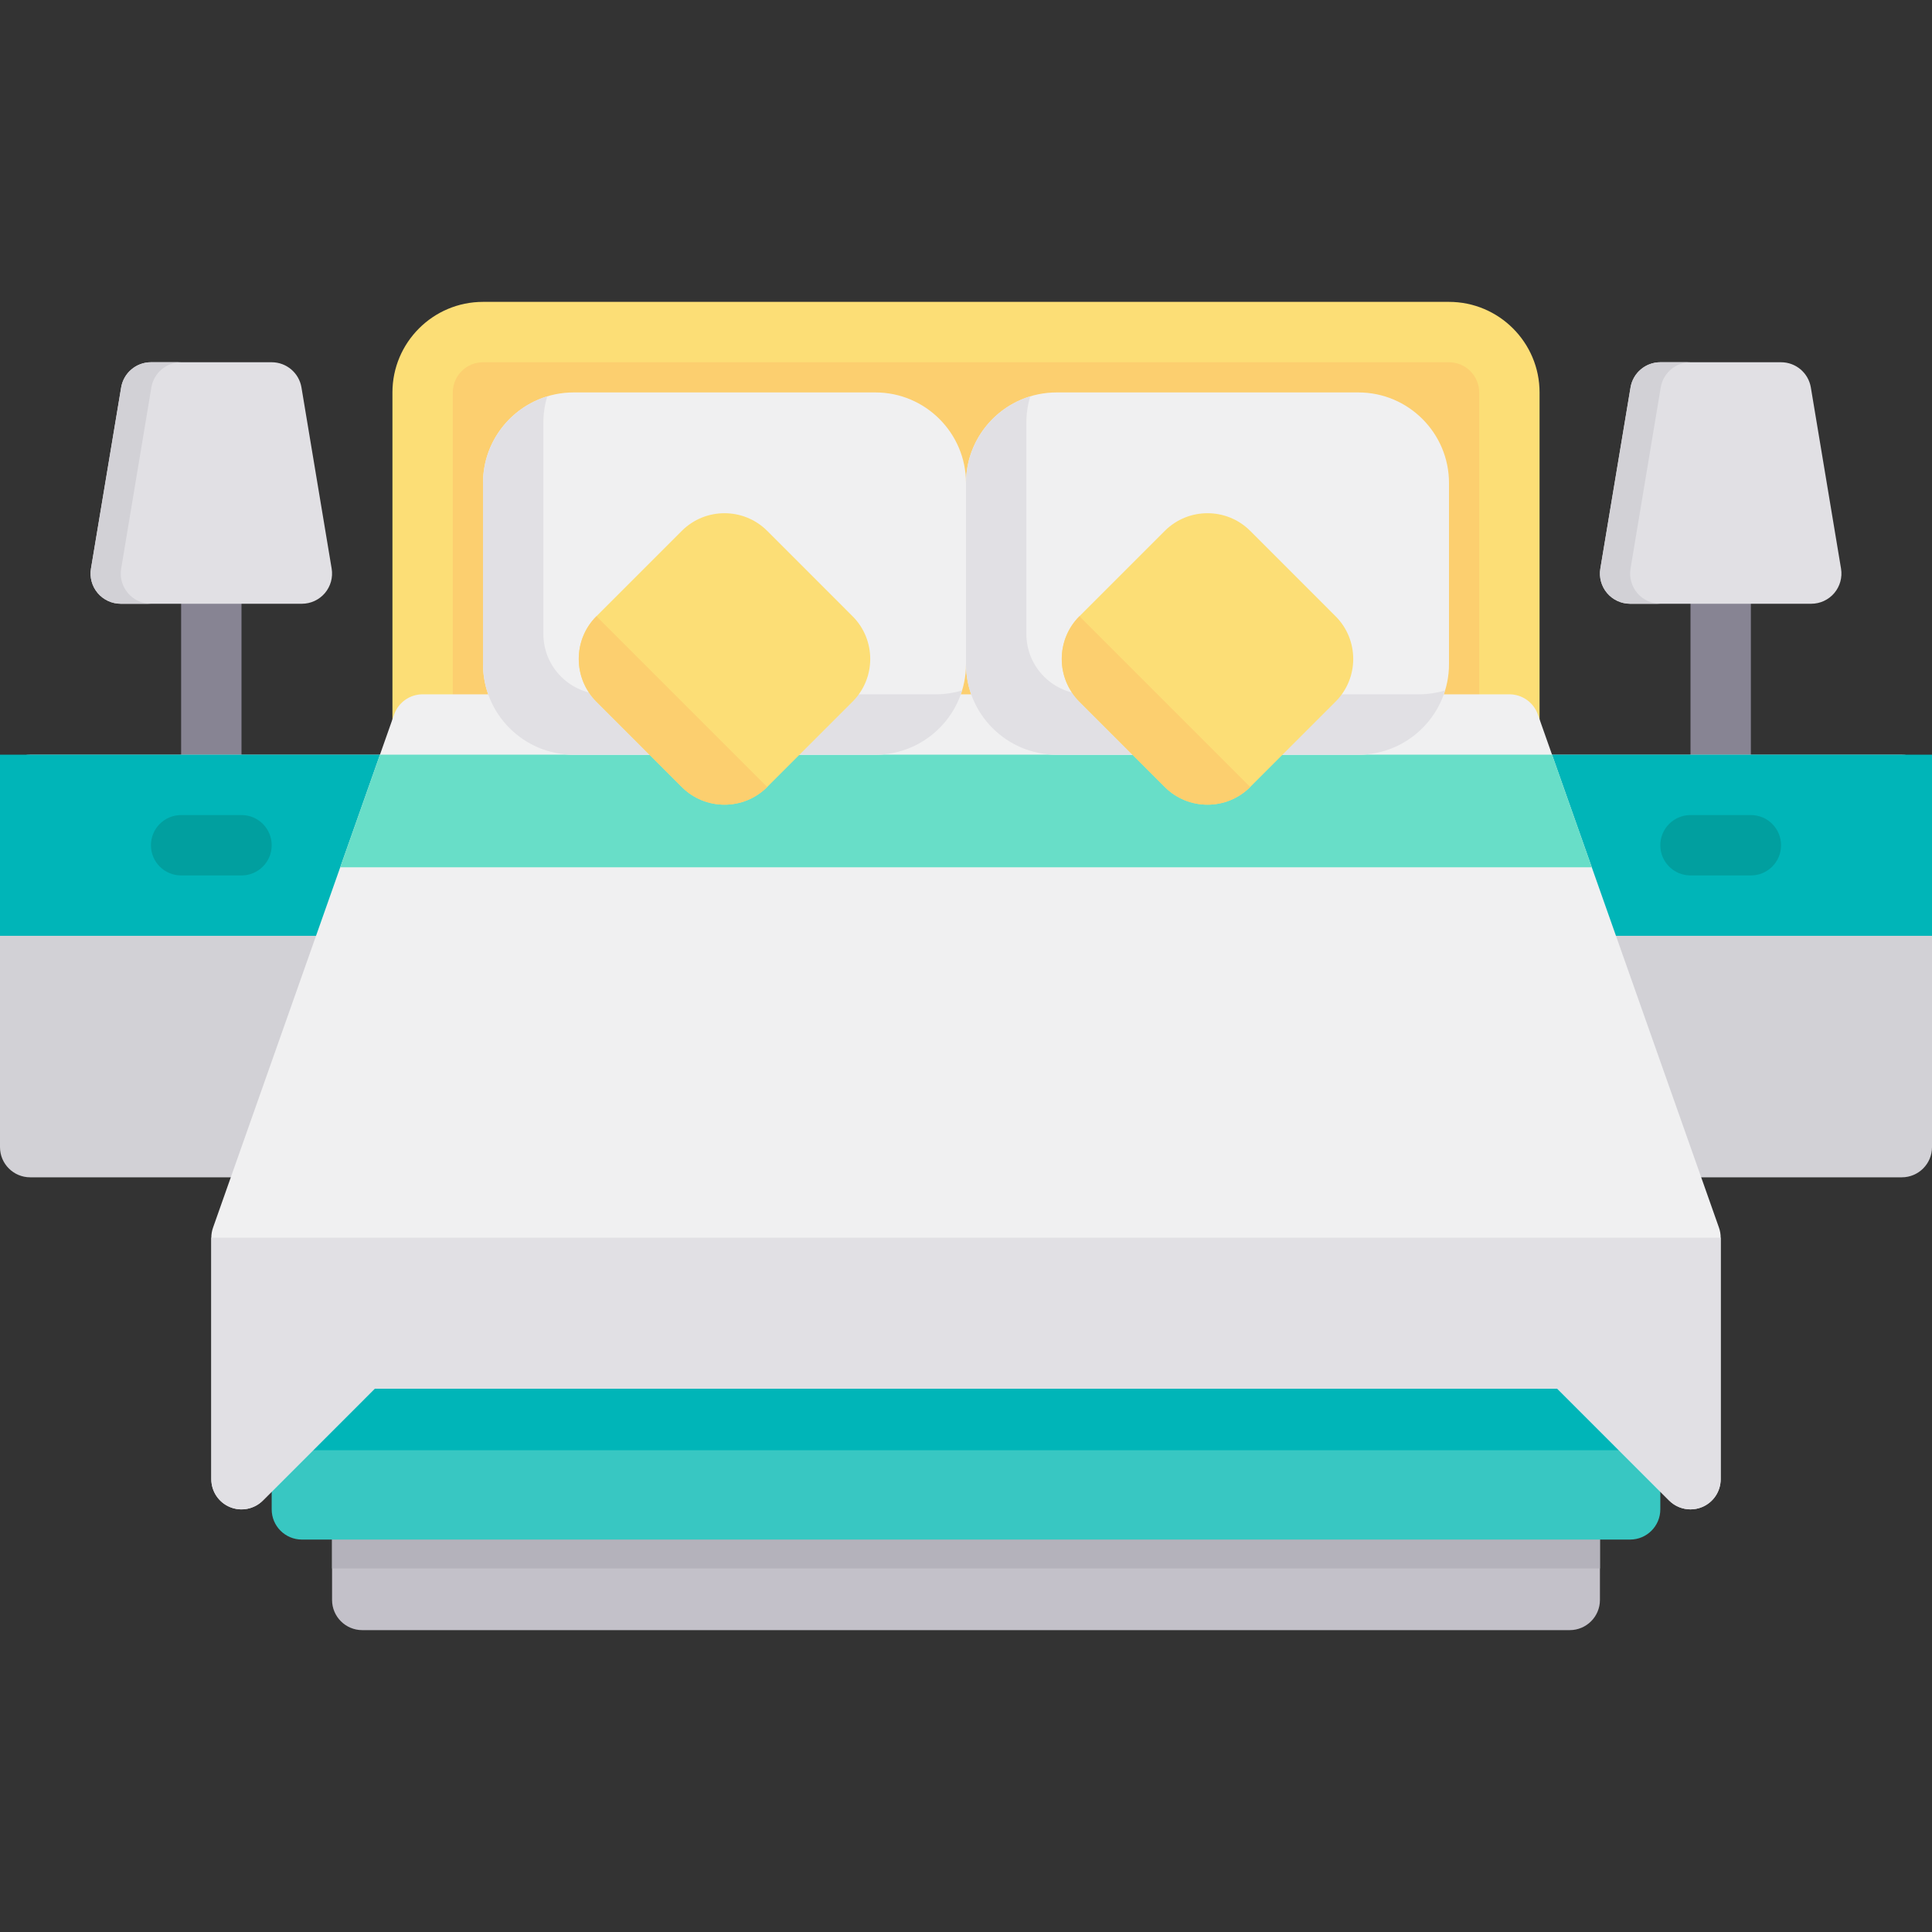 <?xml version="1.0" encoding="iso-8859-1"?>
<!-- Generator: Adobe Illustrator 19.0.0, SVG Export Plug-In . SVG Version: 6.00 Build 0)  -->
<svg version="1.1" id="Layer_1" xmlns="http://www.w3.org/2000/svg" xmlns:xlink="http://www.w3.org/1999/xlink" x="0px" y="0px"
	 viewBox="0 0 512 512" style="enable-background:new 0 0 512 512;" xml:space="preserve">
<rect x="0" y="0" width="512" height="512" fill="#333333" stroke="none"/>
<path style="fill:#878493;" d="M56,208c-4.418,0-8-3.582-8-8v-48c0-4.418,3.582-8,8-8s8,3.582,8,8v48C64,204.418,60.418,208,56,208z
	"/>
<path style="fill:#E1E0E4;" d="M87.892,150.685l-8-48C79.248,98.827,75.911,96,72,96H40c-3.911,0-7.248,2.827-7.892,6.685l-8,48
	c-0.386,2.32,0.268,4.692,1.787,6.486C27.416,158.966,29.648,160,32,160h48c2.352,0,4.584-1.034,6.104-2.829
	C87.624,155.377,88.277,153.005,87.892,150.685z"/>
<path style="fill:#D2D1D6;" d="M33.896,157.171c-1.52-1.794-2.173-4.166-1.787-6.486l8-48C40.752,98.827,44.089,96,48,96h-8
	c-3.911,0-7.248,2.827-7.892,6.685l-8,48c-0.386,2.32,0.268,4.692,1.787,6.486C27.416,158.966,29.648,160,32,160h8
	C37.648,160,35.416,158.966,33.896,157.171z"/>
<path style="fill:#878493;" d="M456,208c-4.418,0-8-3.582-8-8v-48c0-4.418,3.582-8,8-8s8,3.582,8,8v48
	C464,204.418,460.418,208,456,208z"/>
<path style="fill:#E1E0E4;" d="M487.892,150.685l-8-48C479.248,98.827,475.911,96,472,96h-32c-3.911,0-7.248,2.827-7.892,6.685
	l-8,48c-0.386,2.32,0.268,4.692,1.787,6.486c1.521,1.795,3.753,2.829,6.104,2.829h48c2.352,0,4.584-1.034,6.104-2.829
	C487.624,155.377,488.277,153.005,487.892,150.685z"/>
<g>
	<path style="fill:#D2D1D6;" d="M433.896,157.171c-1.52-1.794-2.173-4.166-1.787-6.486l8-48C440.752,98.827,444.089,96,448,96h-8
		c-3.911,0-7.248,2.827-7.892,6.685l-8,48c-0.386,2.32,0.268,4.692,1.787,6.486c1.521,1.795,3.753,2.829,6.104,2.829h8
		C437.648,160,435.416,158.966,433.896,157.171z"/>
	<path style="fill:#D2D1D6;" d="M504,200H8c-4.418,0-8,3.582-8,8v96c0,4.418,3.582,8,8,8h496c4.418,0,8-3.582,8-8v-96
		C512,203.582,508.418,200,504,200z"/>
</g>
<rect y="200" style="fill:#00B5B8;" width="512" height="48"/>
<g>
	<path style="fill:#019F9F;" d="M464,232h-16c-4.418,0-8-3.582-8-8s3.582-8,8-8h16c4.418,0,8,3.582,8,8S468.418,232,464,232z"/>
	<path style="fill:#019F9F;" d="M64,232H48c-4.418,0-8-3.582-8-8s3.582-8,8-8h16c4.418,0,8,3.582,8,8S68.418,232,64,232z"/>
</g>
<path style="fill:#C3C1C9;" d="M416,392H96c-4.418,0-8,3.582-8,8v24c0,4.418,3.582,8,8,8h320c4.418,0,8-3.582,8-8v-24
	C424,395.582,420.418,392,416,392z"/>
<path style="fill:#B4B2BB;" d="M424,400c0-4.418-3.582-8-8-8H96c-4.418,0-8,3.582-8,8v15.667h336V400z"/>
<path style="fill:#38C7C2;" d="M432,320H80c-4.418,0-8,3.582-8,8v72c0,4.418,3.582,8,8,8h352c4.418,0,8-3.582,8-8v-72
	C440,323.582,436.418,320,432,320z"/>
<path style="fill:#00B5B8;" d="M440,328c0-4.418-3.582-8-8-8H80c-4.418,0-8,3.582-8,8v56.333h368V328z"/>
<path style="fill:#FCDE76;" d="M384,80H128c-13.233,0-24,10.767-24,24v104c0,4.418,3.582,8,8,8h288c4.418,0,8-3.582,8-8V104
	C408,90.767,397.233,80,384,80z"/>
<path style="fill:#FCCF6F;" d="M120,200v-96c0-4.411,3.589-8,8-8h256c4.411,0,8,3.589,8,8v96H120z"/>
<path style="fill:#F0F0F1;" d="M455.544,325.338l-48-136C406.415,186.139,403.392,184,400,184H112c-3.392,0-6.415,2.139-7.544,5.338
	l-48,136C56.154,326.192,56,327.093,56,328v64c0,3.235,1.949,6.152,4.938,7.391c2.99,1.24,6.43,0.554,8.719-1.733L99.313,368
	h313.373l29.656,29.657c1.531,1.53,3.577,2.343,5.659,2.343c1.03,0,2.07-0.199,3.06-0.609c2.989-1.238,4.938-4.155,4.938-7.391v-64
	C456,327.093,455.846,326.192,455.544,325.338z"/>
<path style="fill:#E1E0E4;" d="M56,392c0,3.235,1.949,6.152,4.938,7.391c2.99,1.24,6.43,0.554,8.719-1.733L99.313,368h313.373
	l29.656,29.657c1.531,1.53,3.577,2.343,5.659,2.343c1.03,0,2.07-0.199,3.06-0.609c2.989-1.238,4.938-4.155,4.938-7.391v-64H56V392z"
	/>
<polygon style="fill:#68DEC8;" points="100.693,200 90.162,229.838 421.838,229.838 411.307,200 "/>
<path style="fill:#F0F0F1;" d="M232,104h-80c-13.233,0-24,10.767-24,24v48c0,13.233,10.767,24,24,24h80c13.233,0,24-10.767,24-24
	v-48C256,114.767,245.233,104,232,104z"/>
<path style="fill:#E1E0E4;" d="M248,184h-88c-8.836,0-16-7.164-16-16v-56c0-2.423,0.362-4.76,1.03-6.964
	C135.186,108.03,128,117.19,128,128v48c0,13.233,10.767,24,24,24h80c10.81,0,19.97-7.186,22.964-17.03
	C252.76,183.638,250.423,184,248,184z"/>
<path style="fill:#F0F0F1;" d="M360,104h-80c-13.233,0-24,10.767-24,24v48c0,13.233,10.767,24,24,24h80c13.233,0,24-10.767,24-24
	v-48C384,114.767,373.233,104,360,104z"/>
<path style="fill:#E1E0E4;" d="M376,184h-88c-8.836,0-16-7.164-16-16v-56c0-2.423,0.362-4.76,1.03-6.964
	C263.186,108.03,256,117.19,256,128v48c0,13.233,10.767,24,24,24h80c10.81,0,19.97-7.186,22.964-17.03
	C380.76,183.638,378.423,184,376,184z"/>
<path style="fill:#FCDE76;" d="M225.941,163.314l-22.628-22.63c-6.237-6.233-16.387-6.237-22.628,0.002l-22.627,22.627
	c-6.238,6.238-6.238,16.39,0,22.628l22.628,22.629c3.119,3.117,7.216,4.677,11.313,4.677s8.194-1.56,11.314-4.679l22.627-22.627
	C232.18,179.703,232.18,169.552,225.941,163.314z"/>
<path style="fill:#FCCF6F;" d="M158.059,185.941l22.628,22.629c3.119,3.117,7.216,4.677,11.313,4.677s8.194-1.56,11.314-4.679
	l-45.256-45.255C151.82,169.552,151.82,179.703,158.059,185.941z"/>
<path style="fill:#FCDE76;" d="M353.941,163.314l-22.628-22.63c-6.237-6.233-16.387-6.237-22.628,0.002l-22.627,22.627
	c-6.238,6.238-6.238,16.39,0,22.628l22.628,22.629c3.119,3.117,7.216,4.677,11.313,4.677c4.097,0,8.194-1.56,11.314-4.679
	l22.627-22.627C360.18,179.703,360.18,169.552,353.941,163.314z"/>
<path style="fill:#FCCF6F;" d="M286.059,185.941l22.628,22.629c3.119,3.117,7.216,4.677,11.313,4.677
	c4.097,0,8.194-1.56,11.314-4.679l-45.256-45.255C279.82,169.552,279.82,179.703,286.059,185.941z"/>
<g>
</g>
<g>
</g>
<g>
</g>
<g>
</g>
<g>
</g>
<g>
</g>
<g>
</g>
<g>
</g>
<g>
</g>
<g>
</g>
<g>
</g>
<g>
</g>
<g>
</g>
<g>
</g>
<g>
</g>
</svg>
